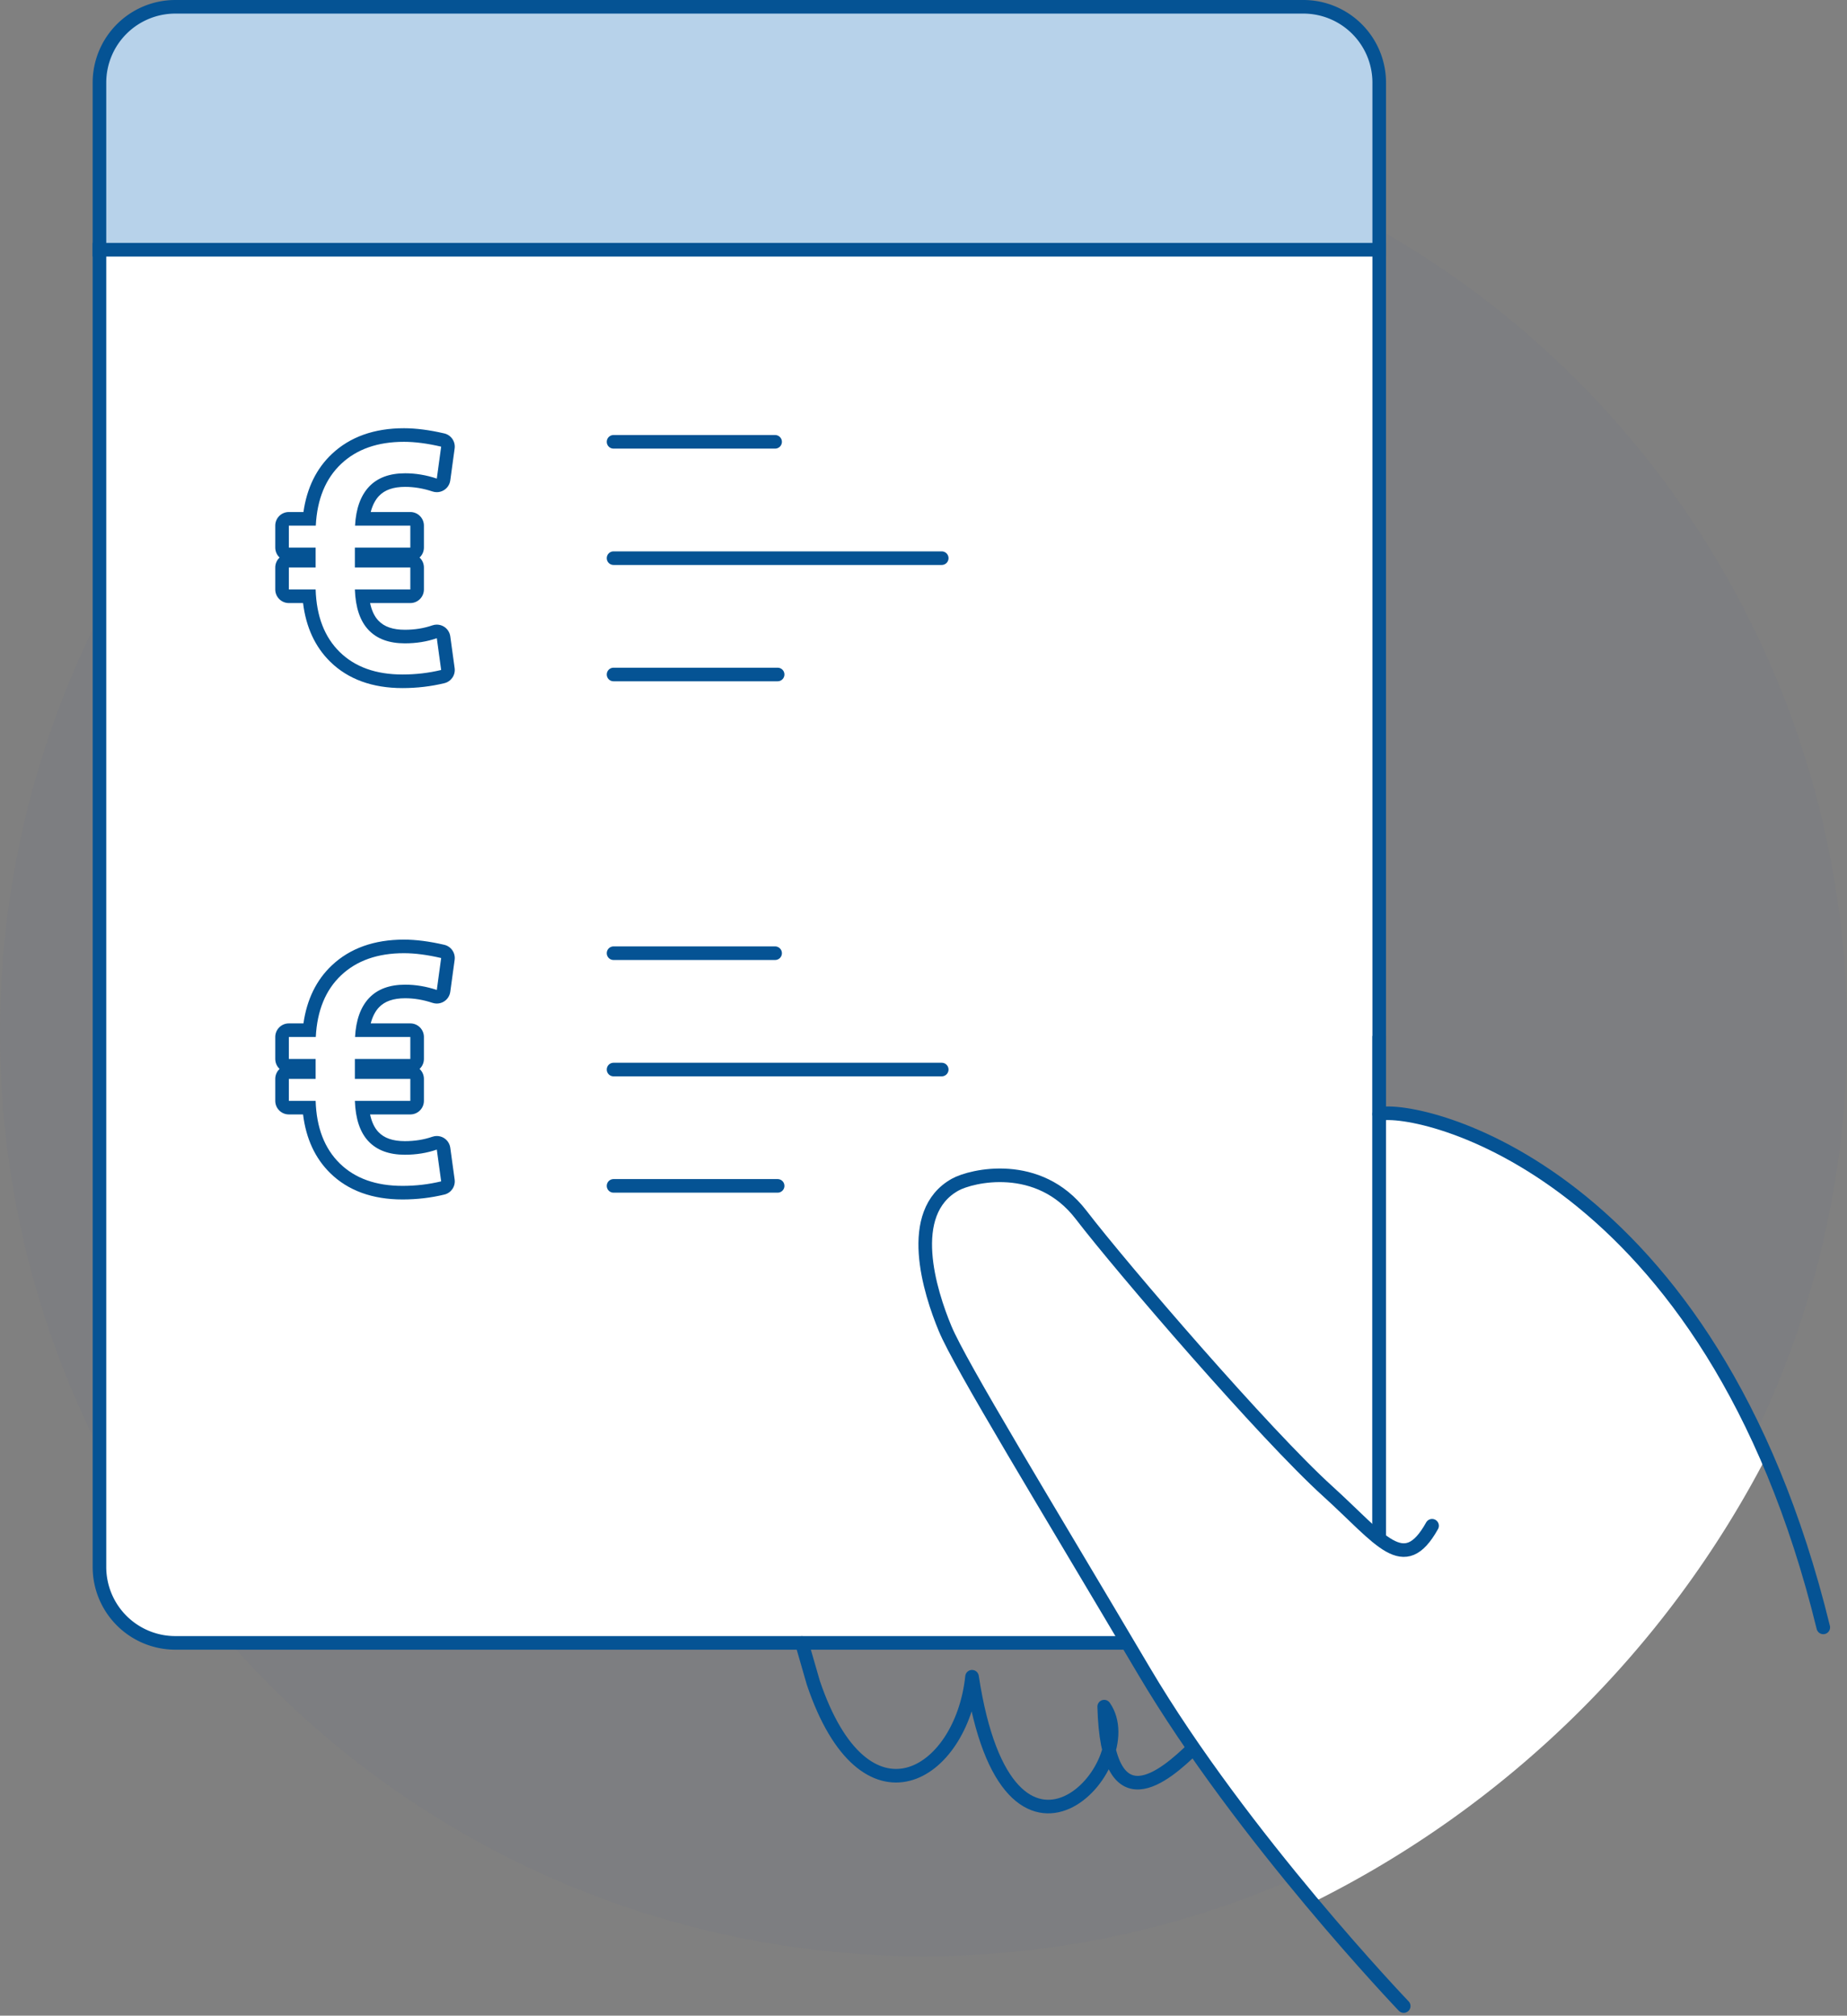 <svg xmlns="http://www.w3.org/2000/svg" width="135.881" height="148.303" viewBox="0 0 135.881 148.303"><rect x="0" y="0" width="135.881" height="148.303" fill="#808080" stroke="none"/><g transform="translate(-680.544 -574.918)"><circle cx="67.94" cy="67.94" r="67.94" transform="translate(680.544 582.967)" fill="#4d519e" opacity="0.05" style="isolation:isolate"/><path d="M778.68,647.651" fill="#fff"/><path d="M5.582,0H88.568A5.582,5.582,0,0,1,94.15,5.582v96.924a0,0,0,0,1,0,0H0a0,0,0,0,1,0,0V5.582A5.582,5.582,0,0,1,5.582,0Z" transform="translate(782.011 695.793) rotate(180)" fill="#fff" stroke="#055394" stroke-miterlimit="10" stroke-width="1"/><path d="M5.582,0H88.568A5.582,5.582,0,0,1,94.15,5.582V17.87a0,0,0,0,1,0,0H0a0,0,0,0,1,0,0V5.582A5.582,5.582,0,0,1,5.582,0Z" transform="translate(687.861 575.418)" fill="#b7d2ea" stroke="#055394" stroke-miterlimit="10" stroke-width="1" style="isolation:isolate"/><path d="M768.353,703.531c-2.1,2.04-6.341,5.76-6.576-3.047,2.977,4.251-7.063,15.274-9.722-2.2-.779,7.352-7.9,11.633-11.677.44l-.843-2.925" fill="none" stroke="#055394" stroke-linecap="round" stroke-linejoin="round" stroke-width="1"/><path d="M754.12,661.392c5.638-.833,10.276,9.925,27.891,26.56V657.005c1.521,0,15.255-1,28.449,25.159a75.334,75.334,0,0,1-33.376,32.745C764.208,698.3,738.244,661.167,754.12,661.392Z" fill="#fff" style="isolation:isolate"/><g fill="#fff" stroke-linecap="round" stroke-linejoin="round"><path d="M 710.158 625.044 C 708.077 625.044 706.406 624.441 705.191 623.251 C 704.073 622.156 703.435 620.656 703.291 618.788 L 701.794 618.788 L 701.294 618.788 L 701.294 618.288 L 701.294 616.672 L 701.294 616.172 L 701.794 616.172 L 703.265 616.172 L 703.265 615.706 L 701.794 615.706 L 701.294 615.706 L 701.294 615.206 L 701.294 613.59 L 701.294 613.09 L 701.794 613.09 L 703.312 613.09 C 703.491 611.241 704.159 609.76 705.301 608.683 C 706.538 607.517 708.207 606.925 710.262 606.925 C 711.104 606.925 712.064 607.049 713.114 607.294 L 713.557 607.398 L 713.495 607.849 L 713.174 610.198 L 713.093 610.795 L 712.521 610.604 C 711.797 610.363 711.067 610.24 710.353 610.24 C 709.335 610.24 708.584 610.511 708.059 611.068 C 707.612 611.543 707.328 612.221 707.212 613.09 L 710.731 613.09 L 711.231 613.09 L 711.231 613.59 L 711.231 615.206 L 711.231 615.706 L 710.731 615.706 L 707.152 615.706 L 707.152 616.172 L 710.731 616.172 L 711.231 616.172 L 711.231 616.672 L 711.231 618.288 L 711.231 618.788 L 710.731 618.788 L 707.187 618.788 C 707.286 619.728 707.564 620.445 708.018 620.923 C 708.547 621.482 709.303 621.753 710.33 621.753 C 711.111 621.753 711.846 621.635 712.514 621.402 L 713.091 621.201 L 713.174 621.806 L 713.495 624.144 L 713.557 624.592 L 713.117 624.698 C 712.165 624.928 711.169 625.044 710.158 625.044 Z" stroke="none"/><path d="M 710.158 624.544 C 711.136 624.544 712.083 624.433 713 624.212 L 712.679 621.874 C 711.953 622.127 711.171 622.253 710.33 622.253 C 709.169 622.253 708.277 621.924 707.655 621.267 C 707.032 620.61 706.698 619.617 706.652 618.288 L 710.731 618.288 L 710.731 616.672 L 706.652 616.672 L 706.652 615.206 L 710.731 615.206 L 710.731 613.59 L 706.664 613.59 C 706.732 612.337 707.076 611.383 707.695 610.725 C 708.314 610.069 709.2 609.74 710.353 609.74 C 711.125 609.74 711.9 609.87 712.679 610.13 L 713 607.781 C 711.984 607.544 711.071 607.425 710.262 607.425 C 708.329 607.425 706.79 607.966 705.644 609.047 C 704.498 610.128 703.875 611.642 703.776 613.59 L 701.794 613.59 L 701.794 615.206 L 703.765 615.206 L 703.765 616.672 L 701.794 616.672 L 701.794 618.288 L 703.765 618.288 C 703.826 620.259 704.418 621.794 705.541 622.894 C 706.664 623.994 708.203 624.544 710.158 624.544 M 710.158 625.544 C 707.941 625.544 706.152 624.893 704.841 623.608 C 703.728 622.518 703.057 621.068 702.839 619.288 L 701.794 619.288 C 701.242 619.288 700.794 618.84 700.794 618.288 L 700.794 616.672 C 700.794 616.382 700.917 616.122 701.114 615.939 C 700.917 615.756 700.794 615.496 700.794 615.206 L 700.794 613.59 C 700.794 613.038 701.242 612.59 701.794 612.59 L 702.868 612.59 C 703.12 610.826 703.82 609.392 704.958 608.32 C 706.291 607.062 708.075 606.425 710.262 606.425 C 711.142 606.425 712.14 606.554 713.227 606.807 C 713.73 606.924 714.061 607.405 713.991 607.916 L 713.67 610.265 C 713.63 610.56 713.46 610.822 713.207 610.979 C 713.047 611.079 712.864 611.13 712.679 611.13 C 712.573 611.13 712.466 611.113 712.362 611.079 C 711.689 610.854 711.013 610.74 710.353 610.74 C 709.48 610.74 708.849 610.96 708.422 611.411 C 708.148 611.703 707.945 612.098 707.817 612.59 L 710.731 612.59 C 711.283 612.59 711.731 613.038 711.731 613.59 L 711.731 615.206 C 711.731 615.496 711.608 615.756 711.411 615.939 C 711.608 616.122 711.731 616.382 711.731 616.672 L 711.731 618.288 C 711.731 618.84 711.283 619.288 710.731 619.288 L 707.77 619.288 C 707.889 619.843 708.093 620.276 708.381 620.579 C 708.81 621.033 709.448 621.253 710.33 621.253 C 711.055 621.253 711.734 621.144 712.35 620.93 C 712.457 620.892 712.568 620.874 712.679 620.874 C 712.861 620.874 713.042 620.924 713.201 621.021 C 713.457 621.178 713.629 621.441 713.67 621.738 L 713.991 624.076 C 714.061 624.585 713.734 625.064 713.234 625.184 C 712.244 625.423 711.209 625.544 710.158 625.544 Z" stroke="none" fill="#055394"/></g><g fill="#fff" stroke-linecap="round" stroke-linejoin="round"><path d="M 710.158 662.669 C 708.077 662.669 706.406 662.066 705.191 660.876 C 704.073 659.781 703.435 658.281 703.291 656.413 L 701.794 656.413 L 701.294 656.413 L 701.294 655.913 L 701.294 654.297 L 701.294 653.797 L 701.794 653.797 L 703.265 653.797 L 703.265 653.331 L 701.794 653.331 L 701.294 653.331 L 701.294 652.831 L 701.294 651.215 L 701.294 650.715 L 701.794 650.715 L 703.312 650.715 C 703.491 648.866 704.159 647.385 705.301 646.308 C 706.538 645.142 708.207 644.55 710.262 644.55 C 711.104 644.55 712.064 644.674 713.114 644.919 L 713.557 645.023 L 713.495 645.474 L 713.174 647.823 L 713.093 648.42 L 712.521 648.229 C 711.797 647.988 711.067 647.865 710.353 647.865 C 709.335 647.865 708.584 648.136 708.059 648.693 C 707.612 649.168 707.328 649.846 707.212 650.715 L 710.731 650.715 L 711.231 650.715 L 711.231 651.215 L 711.231 652.831 L 711.231 653.331 L 710.731 653.331 L 707.152 653.331 L 707.152 653.797 L 710.731 653.797 L 711.231 653.797 L 711.231 654.297 L 711.231 655.913 L 711.231 656.413 L 710.731 656.413 L 707.187 656.413 C 707.286 657.353 707.564 658.07 708.018 658.548 C 708.547 659.107 709.303 659.378 710.33 659.378 C 711.111 659.378 711.846 659.26 712.514 659.027 L 713.091 658.826 L 713.174 659.431 L 713.495 661.769 L 713.557 662.217 L 713.117 662.323 C 712.165 662.553 711.169 662.669 710.158 662.669 Z" stroke="none"/><path d="M 710.158 662.169 C 711.136 662.169 712.083 662.058 713 661.837 L 712.679 659.499 C 711.953 659.752 711.171 659.878 710.33 659.878 C 709.169 659.878 708.277 659.549 707.655 658.892 C 707.032 658.235 706.698 657.242 706.652 655.913 L 710.731 655.913 L 710.731 654.297 L 706.652 654.297 L 706.652 652.831 L 710.731 652.831 L 710.731 651.215 L 706.664 651.215 C 706.732 649.962 707.076 649.008 707.695 648.35 C 708.314 647.694 709.2 647.365 710.353 647.365 C 711.125 647.365 711.9 647.495 712.679 647.755 L 713 645.406 C 711.984 645.169 711.071 645.05 710.262 645.05 C 708.329 645.05 706.79 645.591 705.644 646.672 C 704.498 647.753 703.875 649.267 703.776 651.215 L 701.794 651.215 L 701.794 652.831 L 703.765 652.831 L 703.765 654.297 L 701.794 654.297 L 701.794 655.913 L 703.765 655.913 C 703.826 657.884 704.418 659.419 705.541 660.519 C 706.664 661.619 708.203 662.169 710.158 662.169 M 710.158 663.169 C 707.941 663.169 706.152 662.518 704.841 661.233 C 703.728 660.143 703.057 658.693 702.839 656.913 L 701.794 656.913 C 701.242 656.913 700.794 656.465 700.794 655.913 L 700.794 654.297 C 700.794 654.007 700.917 653.747 701.114 653.564 C 700.917 653.381 700.794 653.121 700.794 652.831 L 700.794 651.215 C 700.794 650.663 701.242 650.215 701.794 650.215 L 702.868 650.215 C 703.12 648.451 703.82 647.017 704.958 645.945 C 706.291 644.687 708.075 644.05 710.262 644.05 C 711.142 644.05 712.14 644.179 713.227 644.432 C 713.73 644.549 714.061 645.03 713.991 645.541 L 713.67 647.89 C 713.63 648.185 713.46 648.447 713.207 648.604 C 713.047 648.704 712.864 648.755 712.679 648.755 C 712.573 648.755 712.466 648.738 712.362 648.704 C 711.689 648.479 711.013 648.365 710.353 648.365 C 709.48 648.365 708.849 648.585 708.422 649.036 C 708.148 649.328 707.945 649.723 707.817 650.215 L 710.731 650.215 C 711.283 650.215 711.731 650.663 711.731 651.215 L 711.731 652.831 C 711.731 653.121 711.608 653.381 711.411 653.564 C 711.608 653.747 711.731 654.007 711.731 654.297 L 711.731 655.913 C 711.731 656.465 711.283 656.913 710.731 656.913 L 707.77 656.913 C 707.889 657.468 708.093 657.901 708.381 658.204 C 708.81 658.658 709.448 658.878 710.33 658.878 C 711.055 658.878 711.734 658.769 712.35 658.555 C 712.457 658.517 712.568 658.499 712.679 658.499 C 712.861 658.499 713.042 658.549 713.201 658.646 C 713.457 658.803 713.629 659.066 713.67 659.363 L 713.991 661.701 C 714.061 662.21 713.734 662.689 713.234 662.809 C 712.244 663.048 711.209 663.169 710.158 663.169 Z" stroke="none" fill="#055394"/></g><line x2="11.887" transform="translate(725.681 607.425)" fill="none" stroke="#055394" stroke-linecap="round" stroke-linejoin="round" stroke-width="1"/><line x2="24.145" transform="translate(725.681 615.985)" fill="none" stroke="#055394" stroke-linecap="round" stroke-linejoin="round" stroke-width="1"/><line x2="12.072" transform="translate(725.681 624.544)" fill="none" stroke="#055394" stroke-linecap="round" stroke-linejoin="round" stroke-width="1"/><line x2="11.887" transform="translate(725.681 645.05)" fill="none" stroke="#055394" stroke-linecap="round" stroke-linejoin="round" stroke-width="1"/><line x2="24.145" transform="translate(725.681 653.61)" fill="none" stroke="#055394" stroke-linecap="round" stroke-linejoin="round" stroke-width="1"/><line x2="12.072" transform="translate(725.681 662.169)" fill="none" stroke="#055394" stroke-linecap="round" stroke-linejoin="round" stroke-width="1"/><path d="M785.9,687.176c-2.081,3.73-3.746,1.022-7.69-2.552-4.572-4.141-15.063-16.326-18.14-20.334-3.116-4.057-8.063-2.876-9.259-2.209-3.7,2.064-1.859,7.89-.737,10.588s7.379,12.924,14.624,25.182,19.115,24.663,19.115,24.663" fill="none" stroke="#055394" stroke-linecap="round" stroke-linejoin="round" stroke-width="1"/><path d="M814.68,694.654c-8.26-33.787-29.837-38.445-32.669-37.767" fill="none" stroke="#055394" stroke-linecap="round" stroke-linejoin="round" stroke-width="1"/><line y2="36.812" transform="translate(782.011 651.14)" fill="none" stroke="#055394" stroke-miterlimit="10" stroke-width="1"/></g></svg>